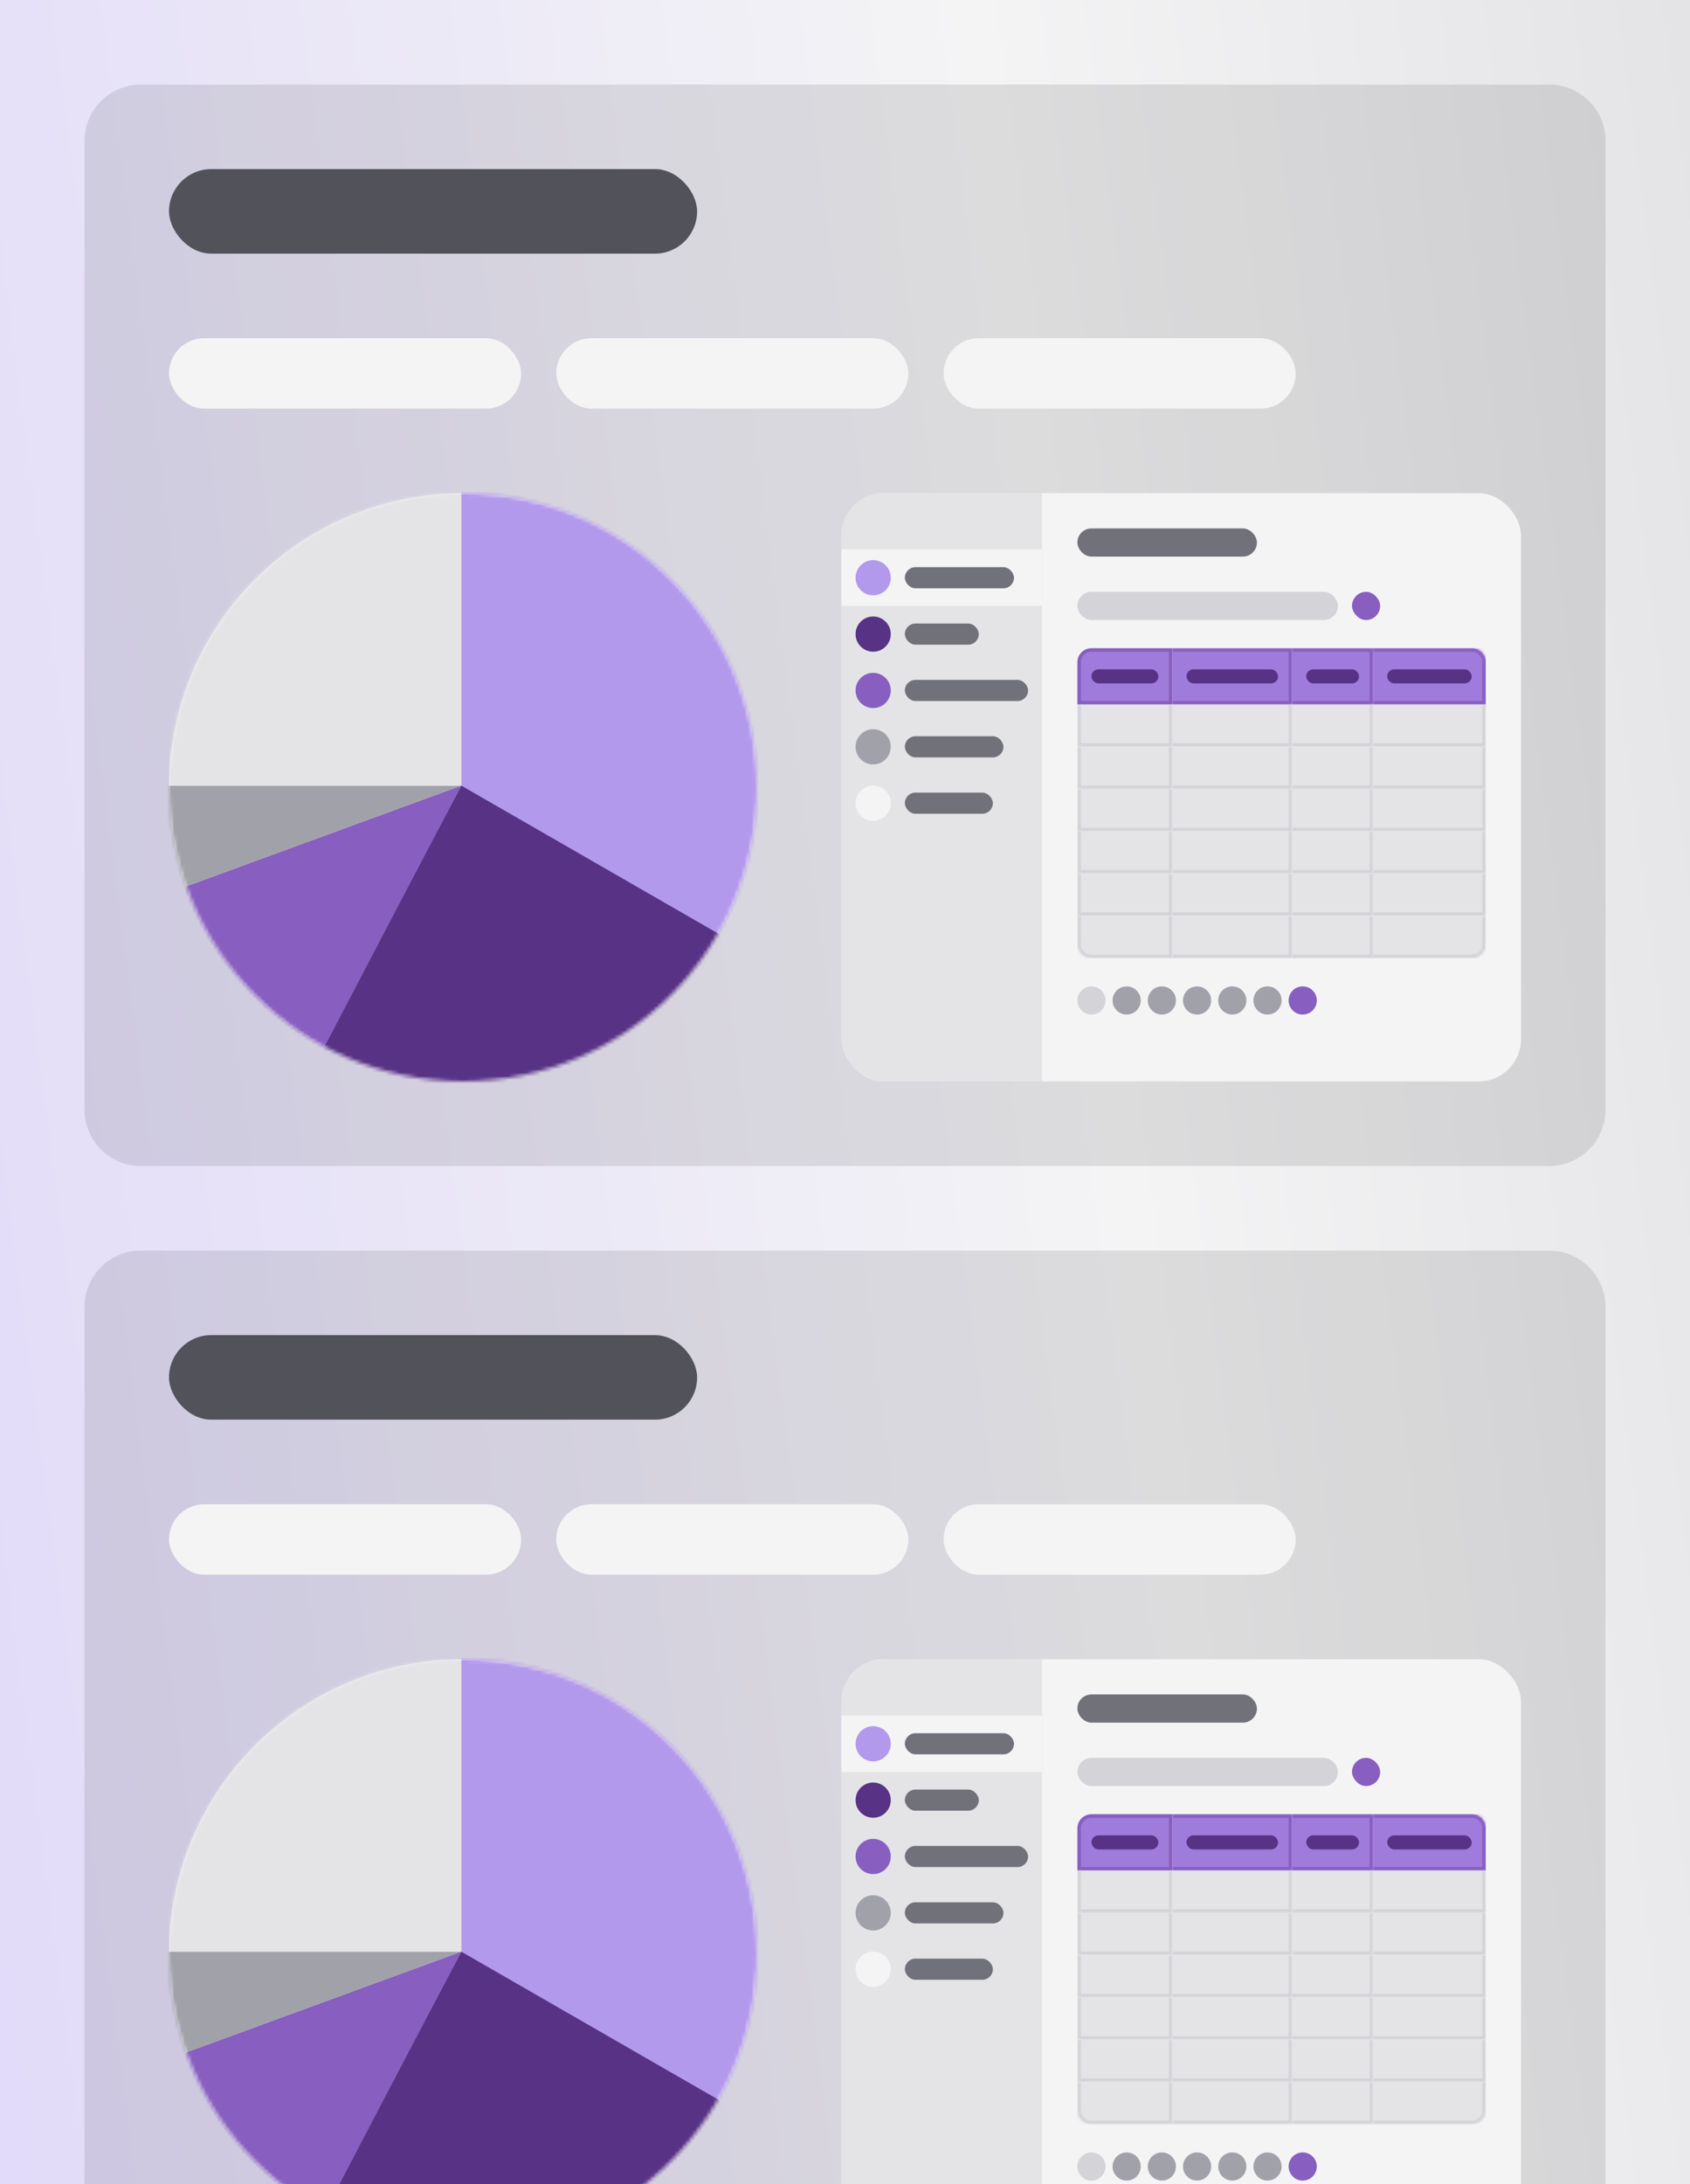 <svg viewBox="0 0 480 620" fill="none" xmlns="http://www.w3.org/2000/svg">
<rect x="0" y="0" width="480" height="620" fill="#333333" stroke="none"/>
<g clip-path="url(#clip0_107_4035)">
<rect width="480" height="620" fill="url(#paint0_linear_107_4035)"/>
<path d="M24 40C24 31.163 31.163 24 40 24H440C448.837 24 456 31.163 456 40V315C456 323.837 448.837 331 440 331H40C31.163 331 24 323.837 24 315V40Z" fill="black" fill-opacity="0.1"/>
<rect x="48" y="48" width="150" height="24" rx="12" fill="#52525B"/>
<rect x="48" y="96" width="100" height="20" rx="10" fill="#F4F4F5"/>
<rect x="158" y="96" width="100" height="20" rx="10" fill="#F4F4F5"/>
<rect x="268" y="96" width="100" height="20" rx="10" fill="#F4F4F5"/>
<circle cx="131.5" cy="223.5" r="83.5" fill="#F4F4F5"/>
<mask id="mask0_107_4035" style="mask-type:alpha" maskUnits="userSpaceOnUse" x="48" y="140" width="167" height="167">
<circle cx="131.5" cy="223.5" r="83.5" fill="#D9D9D9"/>
</mask>
<g mask="url(#mask0_107_4035)">
<path d="M131 130.5V225.5L231.5 281.5V130.5H131Z" fill="#B399EC"/>
<path d="M131 223L86 308L163 317L217 272.5L131 223Z" fill="#583285"/>
<path d="M87 307L45 254.5L131 223L87 307Z" fill="#885EC0"/>
<path d="M131 223L50.5 252.5L43 223H131Z" fill="#A1A1AA"/>
<path d="M48 140H131V223H48V140Z" fill="#E4E4E7"/>
</g>
<g clip-path="url(#clip1_107_4035)">
<rect x="239" y="140" width="193" height="167" rx="12" fill="#F4F4F5"/>
<rect width="57" height="167" transform="translate(239 140)" fill="#E4E4E7"/>
<rect width="57" height="16" transform="translate(239 156)" fill="#F4F4F5"/>
<circle cx="248" cy="164" r="5" fill="#B399EC"/>
<rect x="257" y="161" width="31" height="6" rx="3" fill="#71717A"/>
<circle cx="248" cy="180" r="5" fill="#583285"/>
<rect x="257" y="177" width="21" height="6" rx="3" fill="#71717A"/>
<circle cx="248" cy="196" r="5" fill="#885EC0"/>
<rect x="257" y="193" width="35" height="6" rx="3" fill="#71717A"/>
<circle cx="248" cy="212" r="5" fill="#A1A1AA"/>
<rect x="257" y="209" width="28" height="6" rx="3" fill="#71717A"/>
<circle cx="248" cy="228" r="5" fill="#F4F4F5"/>
<rect x="257" y="225" width="25" height="6" rx="3" fill="#71717A"/>
<rect x="306" y="150" width="51" height="8" rx="4" fill="#71717A"/>
<rect x="306" y="168" width="74" height="8" rx="4" fill="#D4D4D8"/>
<rect x="384" y="168" width="8" height="8" rx="4" fill="#885EC0"/>
<g clip-path="url(#clip2_107_4035)">
<path d="M310 184.5H332.5V199.5H306.5V188C306.5 186.067 308.067 184.5 310 184.5Z" fill="#9F7BDC"/>
<path d="M310 184.5H332.5V199.5H306.5V188C306.5 186.067 308.067 184.5 310 184.5Z" stroke="#885EC0"/>
<rect x="310" y="190" width="19" height="4" rx="2" fill="#583285"/>
<mask id="path-29-inside-1_107_4035" fill="white">
<path d="M333 184H367V200H333V184Z"/>
</mask>
<path d="M333 184H367V200H333V184Z" fill="#9F7BDC"/>
<path d="M367 184H368V183H367V184ZM367 200V201H368V200H367ZM333 184V185H367V184V183H333V184ZM367 184H366V200H367H368V184H367ZM367 200V199H333V200V201H367V200Z" fill="#885EC0" mask="url(#path-29-inside-1_107_4035)"/>
<rect x="337" y="190" width="26" height="4" rx="2" fill="#583285"/>
<mask id="path-32-inside-2_107_4035" fill="white">
<path d="M367 184H390V200H367V184Z"/>
</mask>
<path d="M367 184H390V200H367V184Z" fill="#9F7BDC"/>
<path d="M390 184H391V183H390V184ZM390 200V201H391V200H390ZM367 184V185H390V184V183H367V184ZM390 184H389V200H390H391V184H390ZM390 200V199H367V200V201H390V200Z" fill="#885EC0" mask="url(#path-32-inside-2_107_4035)"/>
<rect x="371" y="190" width="15" height="4" rx="2" fill="#583285"/>
<mask id="path-35-inside-3_107_4035" fill="white">
<path d="M390 184H418C420.209 184 422 185.791 422 188V200H390V184Z"/>
</mask>
<path d="M390 184H418C420.209 184 422 185.791 422 188V200H390V184Z" fill="#9F7BDC"/>
<path d="M390 183H418C420.761 183 423 185.239 423 188H421C421 186.343 419.657 185 418 185H390V183ZM423 201H390V199H421L423 201ZM390 200V184V200ZM418 183C420.761 183 423 185.239 423 188V201L421 199V188C421 186.343 419.657 185 418 185V183Z" fill="#885EC0" mask="url(#path-35-inside-3_107_4035)"/>
<rect x="394" y="190" width="24" height="4" rx="2" fill="#583285"/>
</g>
<g clip-path="url(#clip3_107_4035)">
<mask id="path-38-inside-4_107_4035" fill="white">
<path d="M306 200H333V212H306V200Z"/>
</mask>
<path d="M306 200H333V212H306V200Z" fill="#E4E4E7"/>
<path d="M333 212V213H334V212H333ZM306 212H305V213H306V212ZM333 200H332V212H333H334V200H333ZM333 212V211H306V212V213H333V212ZM306 212H307V200H306H305V212H306Z" fill="#D4D4D8" mask="url(#path-38-inside-4_107_4035)"/>
<mask id="path-40-inside-5_107_4035" fill="white">
<path d="M333 200H367V212H333V200Z"/>
</mask>
<path d="M333 200H367V212H333V200Z" fill="#E4E4E7"/>
<path d="M367 212V213H368V212H367ZM367 200H366V212H367H368V200H367ZM367 212V211H333V212V213H367V212Z" fill="#D4D4D8" mask="url(#path-40-inside-5_107_4035)"/>
<mask id="path-42-inside-6_107_4035" fill="white">
<path d="M367 200H390V212H367V200Z"/>
</mask>
<path d="M367 200H390V212H367V200Z" fill="#E4E4E7"/>
<path d="M390 212V213H391V212H390ZM390 200H389V212H390H391V200H390ZM390 212V211H367V212V213H390V212Z" fill="#D4D4D8" mask="url(#path-42-inside-6_107_4035)"/>
<mask id="path-44-inside-7_107_4035" fill="white">
<path d="M390 200H422V212H390V200Z"/>
</mask>
<path d="M390 200H422V212H390V200Z" fill="#E4E4E7"/>
<path d="M422 212V213H423V212H422ZM422 200H421V212H422H423V200H422ZM422 212V211H390V212V213H422V212Z" fill="#D4D4D8" mask="url(#path-44-inside-7_107_4035)"/>
</g>
<g clip-path="url(#clip4_107_4035)">
<mask id="path-46-inside-8_107_4035" fill="white">
<path d="M306 212H333V224H306V212Z"/>
</mask>
<path d="M306 212H333V224H306V212Z" fill="#E4E4E7"/>
<path d="M333 224V225H334V224H333ZM306 224H305V225H306V224ZM333 212H332V224H333H334V212H333ZM333 224V223H306V224V225H333V224ZM306 224H307V212H306H305V224H306Z" fill="#D4D4D8" mask="url(#path-46-inside-8_107_4035)"/>
<mask id="path-48-inside-9_107_4035" fill="white">
<path d="M333 212H367V224H333V212Z"/>
</mask>
<path d="M333 212H367V224H333V212Z" fill="#E4E4E7"/>
<path d="M367 224V225H368V224H367ZM367 212H366V224H367H368V212H367ZM367 224V223H333V224V225H367V224Z" fill="#D4D4D8" mask="url(#path-48-inside-9_107_4035)"/>
<mask id="path-50-inside-10_107_4035" fill="white">
<path d="M367 212H390V224H367V212Z"/>
</mask>
<path d="M367 212H390V224H367V212Z" fill="#E4E4E7"/>
<path d="M390 224V225H391V224H390ZM390 212H389V224H390H391V212H390ZM390 224V223H367V224V225H390V224Z" fill="#D4D4D8" mask="url(#path-50-inside-10_107_4035)"/>
<mask id="path-52-inside-11_107_4035" fill="white">
<path d="M390 212H422V224H390V212Z"/>
</mask>
<path d="M390 212H422V224H390V212Z" fill="#E4E4E7"/>
<path d="M422 224V225H423V224H422ZM422 212H421V224H422H423V212H422ZM422 224V223H390V224V225H422V224Z" fill="#D4D4D8" mask="url(#path-52-inside-11_107_4035)"/>
</g>
<g clip-path="url(#clip5_107_4035)">
<mask id="path-54-inside-12_107_4035" fill="white">
<path d="M306 224H333V236H306V224Z"/>
</mask>
<path d="M306 224H333V236H306V224Z" fill="#E4E4E7"/>
<path d="M333 236V237H334V236H333ZM306 236H305V237H306V236ZM333 224H332V236H333H334V224H333ZM333 236V235H306V236V237H333V236ZM306 236H307V224H306H305V236H306Z" fill="#D4D4D8" mask="url(#path-54-inside-12_107_4035)"/>
<mask id="path-56-inside-13_107_4035" fill="white">
<path d="M333 224H367V236H333V224Z"/>
</mask>
<path d="M333 224H367V236H333V224Z" fill="#E4E4E7"/>
<path d="M367 236V237H368V236H367ZM367 224H366V236H367H368V224H367ZM367 236V235H333V236V237H367V236Z" fill="#D4D4D8" mask="url(#path-56-inside-13_107_4035)"/>
<mask id="path-58-inside-14_107_4035" fill="white">
<path d="M367 224H390V236H367V224Z"/>
</mask>
<path d="M367 224H390V236H367V224Z" fill="#E4E4E7"/>
<path d="M390 236V237H391V236H390ZM390 224H389V236H390H391V224H390ZM390 236V235H367V236V237H390V236Z" fill="#D4D4D8" mask="url(#path-58-inside-14_107_4035)"/>
<mask id="path-60-inside-15_107_4035" fill="white">
<path d="M390 224H422V236H390V224Z"/>
</mask>
<path d="M390 224H422V236H390V224Z" fill="#E4E4E7"/>
<path d="M422 236V237H423V236H422ZM422 224H421V236H422H423V224H422ZM422 236V235H390V236V237H422V236Z" fill="#D4D4D8" mask="url(#path-60-inside-15_107_4035)"/>
</g>
<g clip-path="url(#clip6_107_4035)">
<mask id="path-62-inside-16_107_4035" fill="white">
<path d="M306 236H333V248H306V236Z"/>
</mask>
<path d="M306 236H333V248H306V236Z" fill="#E4E4E7"/>
<path d="M333 248V249H334V248H333ZM306 248H305V249H306V248ZM333 236H332V248H333H334V236H333ZM333 248V247H306V248V249H333V248ZM306 248H307V236H306H305V248H306Z" fill="#D4D4D8" mask="url(#path-62-inside-16_107_4035)"/>
<mask id="path-64-inside-17_107_4035" fill="white">
<path d="M333 236H367V248H333V236Z"/>
</mask>
<path d="M333 236H367V248H333V236Z" fill="#E4E4E7"/>
<path d="M367 248V249H368V248H367ZM367 236H366V248H367H368V236H367ZM367 248V247H333V248V249H367V248Z" fill="#D4D4D8" mask="url(#path-64-inside-17_107_4035)"/>
<mask id="path-66-inside-18_107_4035" fill="white">
<path d="M367 236H390V248H367V236Z"/>
</mask>
<path d="M367 236H390V248H367V236Z" fill="#E4E4E7"/>
<path d="M390 248V249H391V248H390ZM390 236H389V248H390H391V236H390ZM390 248V247H367V248V249H390V248Z" fill="#D4D4D8" mask="url(#path-66-inside-18_107_4035)"/>
<mask id="path-68-inside-19_107_4035" fill="white">
<path d="M390 236H422V248H390V236Z"/>
</mask>
<path d="M390 236H422V248H390V236Z" fill="#E4E4E7"/>
<path d="M422 248V249H423V248H422ZM422 236H421V248H422H423V236H422ZM422 248V247H390V248V249H422V248Z" fill="#D4D4D8" mask="url(#path-68-inside-19_107_4035)"/>
</g>
<g clip-path="url(#clip7_107_4035)">
<mask id="path-70-inside-20_107_4035" fill="white">
<path d="M306 248H333V260H306V248Z"/>
</mask>
<path d="M306 248H333V260H306V248Z" fill="#E4E4E7"/>
<path d="M333 260V261H334V260H333ZM306 260H305V261H306V260ZM333 248H332V260H333H334V248H333ZM333 260V259H306V260V261H333V260ZM306 260H307V248H306H305V260H306Z" fill="#D4D4D8" mask="url(#path-70-inside-20_107_4035)"/>
<mask id="path-72-inside-21_107_4035" fill="white">
<path d="M333 248H367V260H333V248Z"/>
</mask>
<path d="M333 248H367V260H333V248Z" fill="#E4E4E7"/>
<path d="M367 260V261H368V260H367ZM367 248H366V260H367H368V248H367ZM367 260V259H333V260V261H367V260Z" fill="#D4D4D8" mask="url(#path-72-inside-21_107_4035)"/>
<mask id="path-74-inside-22_107_4035" fill="white">
<path d="M367 248H390V260H367V248Z"/>
</mask>
<path d="M367 248H390V260H367V248Z" fill="#E4E4E7"/>
<path d="M390 260V261H391V260H390ZM390 248H389V260H390H391V248H390ZM390 260V259H367V260V261H390V260Z" fill="#D4D4D8" mask="url(#path-74-inside-22_107_4035)"/>
<mask id="path-76-inside-23_107_4035" fill="white">
<path d="M390 248H422V260H390V248Z"/>
</mask>
<path d="M390 248H422V260H390V248Z" fill="#E4E4E7"/>
<path d="M422 260V261H423V260H422ZM422 248H421V260H422H423V248H422ZM422 260V259H390V260V261H422V260Z" fill="#D4D4D8" mask="url(#path-76-inside-23_107_4035)"/>
</g>
<g clip-path="url(#clip8_107_4035)">
<mask id="path-78-inside-24_107_4035" fill="white">
<path d="M306 260H333V272H310C307.791 272 306 270.209 306 268V260Z"/>
</mask>
<path d="M306 260H333V272H310C307.791 272 306 270.209 306 268V260Z" fill="#E4E4E7"/>
<path d="M306 260H333H306ZM334 273H310C307.239 273 305 270.761 305 268H307C307 269.657 308.343 271 310 271H332L334 273ZM310 273C307.239 273 305 270.761 305 268V260H307V268C307 269.657 308.343 271 310 271V273ZM334 260V273L332 271V260H334Z" fill="#D4D4D8" mask="url(#path-78-inside-24_107_4035)"/>
<mask id="path-80-inside-25_107_4035" fill="white">
<path d="M333 260H367V272H333V260Z"/>
</mask>
<path d="M333 260H367V272H333V260Z" fill="#E4E4E7"/>
<path d="M367 272V273H368V272H367ZM367 260H366V272H367H368V260H367ZM367 272V271H333V272V273H367V272Z" fill="#D4D4D8" mask="url(#path-80-inside-25_107_4035)"/>
<mask id="path-82-inside-26_107_4035" fill="white">
<path d="M367 260H390V272H367V260Z"/>
</mask>
<path d="M367 260H390V272H367V260Z" fill="#E4E4E7"/>
<path d="M390 272V273H391V272H390ZM390 260H389V272H390H391V260H390ZM390 272V271H367V272V273H390V272Z" fill="#D4D4D8" mask="url(#path-82-inside-26_107_4035)"/>
<mask id="path-84-inside-27_107_4035" fill="white">
<path d="M390 260H422V268C422 270.209 420.209 272 418 272H390V260Z"/>
</mask>
<path d="M390 260H422V268C422 270.209 420.209 272 418 272H390V260Z" fill="#E4E4E7"/>
<path d="M390 260H422H390ZM423 268C423 270.761 420.761 273 418 273H390V271H418C419.657 271 421 269.657 421 268H423ZM390 272V260V272ZM423 260V268C423 270.761 420.761 273 418 273V271C419.657 271 421 269.657 421 268V260H423Z" fill="#D4D4D8" mask="url(#path-84-inside-27_107_4035)"/>
</g>
<g clip-path="url(#clip9_107_4035)">
<circle cx="310" cy="284" r="4" fill="#D4D4D8"/>
<circle cx="320" cy="284" r="4" fill="#A1A1AA"/>
<circle cx="330" cy="284" r="4" fill="#A1A1AA"/>
<circle cx="340" cy="284" r="4" fill="#A1A1AA"/>
<circle cx="350" cy="284" r="4" fill="#A1A1AA"/>
<circle cx="360" cy="284" r="4" fill="#A1A1AA"/>
<circle cx="370" cy="284" r="4" fill="#885EC0"/>
</g>
</g>
<path d="M24 371C24 362.163 31.163 355 40 355H440C448.837 355 456 362.163 456 371V646C456 654.837 448.837 662 440 662H40C31.163 662 24 654.837 24 646V371Z" fill="black" fill-opacity="0.1"/>
<rect x="48" y="379" width="150" height="24" rx="12" fill="#52525B"/>
<rect x="48" y="427" width="100" height="20" rx="10" fill="#F4F4F5"/>
<rect x="158" y="427" width="100" height="20" rx="10" fill="#F4F4F5"/>
<rect x="268" y="427" width="100" height="20" rx="10" fill="#F4F4F5"/>
<circle cx="131.5" cy="554.5" r="83.5" fill="#F4F4F5"/>
<mask id="mask1_107_4035" style="mask-type:alpha" maskUnits="userSpaceOnUse" x="48" y="471" width="167" height="167">
<circle cx="131.5" cy="554.5" r="83.5" fill="#D9D9D9"/>
</mask>
<g mask="url(#mask1_107_4035)">
<path d="M131 461.5V556.5L231.5 612.5V461.5H131Z" fill="#B399EC"/>
<path d="M131 554L86 639L163 648L217 603.5L131 554Z" fill="#583285"/>
<path d="M87 638L45 585.5L131 554L87 638Z" fill="#885EC0"/>
<path d="M131 554L50.5 583.5L43 554H131Z" fill="#A1A1AA"/>
<rect x="48" y="471" width="83" height="83" fill="#E4E4E7"/>
</g>
<g clip-path="url(#clip10_107_4035)">
<rect x="239" y="471" width="193" height="167" rx="12" fill="#F4F4F5"/>
<rect width="57" height="167" transform="translate(239 471)" fill="#E4E4E7"/>
<rect width="57" height="16" transform="translate(239 487)" fill="#F4F4F5"/>
<circle cx="248" cy="495" r="5" fill="#B399EC"/>
<rect x="257" y="492" width="31" height="6" rx="3" fill="#71717A"/>
<circle cx="248" cy="511" r="5" fill="#583285"/>
<rect x="257" y="508" width="21" height="6" rx="3" fill="#71717A"/>
<circle cx="248" cy="527" r="5" fill="#885EC0"/>
<rect x="257" y="524" width="35" height="6" rx="3" fill="#71717A"/>
<circle cx="248" cy="543" r="5" fill="#A1A1AA"/>
<rect x="257" y="540" width="28" height="6" rx="3" fill="#71717A"/>
<circle cx="248" cy="559" r="5" fill="#F4F4F5"/>
<rect x="257" y="556" width="25" height="6" rx="3" fill="#71717A"/>
<rect x="306" y="481" width="51" height="8" rx="4" fill="#71717A"/>
<rect x="306" y="499" width="74" height="8" rx="4" fill="#D4D4D8"/>
<rect x="384" y="499" width="8" height="8" rx="4" fill="#885EC0"/>
<g clip-path="url(#clip11_107_4035)">
<path d="M310 515.5H332.5V530.5H306.5V519C306.5 517.067 308.067 515.5 310 515.5Z" fill="#9F7BDC"/>
<path d="M310 515.5H332.5V530.5H306.5V519C306.5 517.067 308.067 515.5 310 515.5Z" stroke="#885EC0"/>
<rect x="310" y="521" width="19" height="4" rx="2" fill="#583285"/>
<mask id="path-121-inside-28_107_4035" fill="white">
<path d="M333 515H367V531H333V515Z"/>
</mask>
<path d="M333 515H367V531H333V515Z" fill="#9F7BDC"/>
<path d="M367 515H368V514H367V515ZM367 531V532H368V531H367ZM333 515V516H367V515V514H333V515ZM367 515H366V531H367H368V515H367ZM367 531V530H333V531V532H367V531Z" fill="#885EC0" mask="url(#path-121-inside-28_107_4035)"/>
<rect x="337" y="521" width="26" height="4" rx="2" fill="#583285"/>
<mask id="path-124-inside-29_107_4035" fill="white">
<path d="M367 515H390V531H367V515Z"/>
</mask>
<path d="M367 515H390V531H367V515Z" fill="#9F7BDC"/>
<path d="M390 515H391V514H390V515ZM390 531V532H391V531H390ZM367 515V516H390V515V514H367V515ZM390 515H389V531H390H391V515H390ZM390 531V530H367V531V532H390V531Z" fill="#885EC0" mask="url(#path-124-inside-29_107_4035)"/>
<rect x="371" y="521" width="15" height="4" rx="2" fill="#583285"/>
<mask id="path-127-inside-30_107_4035" fill="white">
<path d="M390 515H418C420.209 515 422 516.791 422 519V531H390V515Z"/>
</mask>
<path d="M390 515H418C420.209 515 422 516.791 422 519V531H390V515Z" fill="#9F7BDC"/>
<path d="M390 514H418C420.761 514 423 516.239 423 519H421C421 517.343 419.657 516 418 516H390V514ZM423 532H390V530H421L423 532ZM390 531V515V531ZM418 514C420.761 514 423 516.239 423 519V532L421 530V519C421 517.343 419.657 516 418 516V514Z" fill="#885EC0" mask="url(#path-127-inside-30_107_4035)"/>
<rect x="394" y="521" width="24" height="4" rx="2" fill="#583285"/>
</g>
<g clip-path="url(#clip12_107_4035)">
<mask id="path-130-inside-31_107_4035" fill="white">
<path d="M306 531H333V543H306V531Z"/>
</mask>
<path d="M306 531H333V543H306V531Z" fill="#E4E4E7"/>
<path d="M333 543V544H334V543H333ZM306 543H305V544H306V543ZM333 531H332V543H333H334V531H333ZM333 543V542H306V543V544H333V543ZM306 543H307V531H306H305V543H306Z" fill="#D4D4D8" mask="url(#path-130-inside-31_107_4035)"/>
<mask id="path-132-inside-32_107_4035" fill="white">
<path d="M333 531H367V543H333V531Z"/>
</mask>
<path d="M333 531H367V543H333V531Z" fill="#E4E4E7"/>
<path d="M367 543V544H368V543H367ZM367 531H366V543H367H368V531H367ZM367 543V542H333V543V544H367V543Z" fill="#D4D4D8" mask="url(#path-132-inside-32_107_4035)"/>
<mask id="path-134-inside-33_107_4035" fill="white">
<path d="M367 531H390V543H367V531Z"/>
</mask>
<path d="M367 531H390V543H367V531Z" fill="#E4E4E7"/>
<path d="M390 543V544H391V543H390ZM390 531H389V543H390H391V531H390ZM390 543V542H367V543V544H390V543Z" fill="#D4D4D8" mask="url(#path-134-inside-33_107_4035)"/>
<mask id="path-136-inside-34_107_4035" fill="white">
<path d="M390 531H422V543H390V531Z"/>
</mask>
<path d="M390 531H422V543H390V531Z" fill="#E4E4E7"/>
<path d="M422 543V544H423V543H422ZM422 531H421V543H422H423V531H422ZM422 543V542H390V543V544H422V543Z" fill="#D4D4D8" mask="url(#path-136-inside-34_107_4035)"/>
</g>
<g clip-path="url(#clip13_107_4035)">
<mask id="path-138-inside-35_107_4035" fill="white">
<path d="M306 543H333V555H306V543Z"/>
</mask>
<path d="M306 543H333V555H306V543Z" fill="#E4E4E7"/>
<path d="M333 555V556H334V555H333ZM306 555H305V556H306V555ZM333 543H332V555H333H334V543H333ZM333 555V554H306V555V556H333V555ZM306 555H307V543H306H305V555H306Z" fill="#D4D4D8" mask="url(#path-138-inside-35_107_4035)"/>
<mask id="path-140-inside-36_107_4035" fill="white">
<path d="M333 543H367V555H333V543Z"/>
</mask>
<path d="M333 543H367V555H333V543Z" fill="#E4E4E7"/>
<path d="M367 555V556H368V555H367ZM367 543H366V555H367H368V543H367ZM367 555V554H333V555V556H367V555Z" fill="#D4D4D8" mask="url(#path-140-inside-36_107_4035)"/>
<mask id="path-142-inside-37_107_4035" fill="white">
<path d="M367 543H390V555H367V543Z"/>
</mask>
<path d="M367 543H390V555H367V543Z" fill="#E4E4E7"/>
<path d="M390 555V556H391V555H390ZM390 543H389V555H390H391V543H390ZM390 555V554H367V555V556H390V555Z" fill="#D4D4D8" mask="url(#path-142-inside-37_107_4035)"/>
<mask id="path-144-inside-38_107_4035" fill="white">
<path d="M390 543H422V555H390V543Z"/>
</mask>
<path d="M390 543H422V555H390V543Z" fill="#E4E4E7"/>
<path d="M422 555V556H423V555H422ZM422 543H421V555H422H423V543H422ZM422 555V554H390V555V556H422V555Z" fill="#D4D4D8" mask="url(#path-144-inside-38_107_4035)"/>
</g>
<g clip-path="url(#clip14_107_4035)">
<mask id="path-146-inside-39_107_4035" fill="white">
<path d="M306 555H333V567H306V555Z"/>
</mask>
<path d="M306 555H333V567H306V555Z" fill="#E4E4E7"/>
<path d="M333 567V568H334V567H333ZM306 567H305V568H306V567ZM333 555H332V567H333H334V555H333ZM333 567V566H306V567V568H333V567ZM306 567H307V555H306H305V567H306Z" fill="#D4D4D8" mask="url(#path-146-inside-39_107_4035)"/>
<mask id="path-148-inside-40_107_4035" fill="white">
<path d="M333 555H367V567H333V555Z"/>
</mask>
<path d="M333 555H367V567H333V555Z" fill="#E4E4E7"/>
<path d="M367 567V568H368V567H367ZM367 555H366V567H367H368V555H367ZM367 567V566H333V567V568H367V567Z" fill="#D4D4D8" mask="url(#path-148-inside-40_107_4035)"/>
<mask id="path-150-inside-41_107_4035" fill="white">
<path d="M367 555H390V567H367V555Z"/>
</mask>
<path d="M367 555H390V567H367V555Z" fill="#E4E4E7"/>
<path d="M390 567V568H391V567H390ZM390 555H389V567H390H391V555H390ZM390 567V566H367V567V568H390V567Z" fill="#D4D4D8" mask="url(#path-150-inside-41_107_4035)"/>
<mask id="path-152-inside-42_107_4035" fill="white">
<path d="M390 555H422V567H390V555Z"/>
</mask>
<path d="M390 555H422V567H390V555Z" fill="#E4E4E7"/>
<path d="M422 567V568H423V567H422ZM422 555H421V567H422H423V555H422ZM422 567V566H390V567V568H422V567Z" fill="#D4D4D8" mask="url(#path-152-inside-42_107_4035)"/>
</g>
<g clip-path="url(#clip15_107_4035)">
<mask id="path-154-inside-43_107_4035" fill="white">
<path d="M306 567H333V579H306V567Z"/>
</mask>
<path d="M306 567H333V579H306V567Z" fill="#E4E4E7"/>
<path d="M333 579V580H334V579H333ZM306 579H305V580H306V579ZM333 567H332V579H333H334V567H333ZM333 579V578H306V579V580H333V579ZM306 579H307V567H306H305V579H306Z" fill="#D4D4D8" mask="url(#path-154-inside-43_107_4035)"/>
<mask id="path-156-inside-44_107_4035" fill="white">
<path d="M333 567H367V579H333V567Z"/>
</mask>
<path d="M333 567H367V579H333V567Z" fill="#E4E4E7"/>
<path d="M367 579V580H368V579H367ZM367 567H366V579H367H368V567H367ZM367 579V578H333V579V580H367V579Z" fill="#D4D4D8" mask="url(#path-156-inside-44_107_4035)"/>
<mask id="path-158-inside-45_107_4035" fill="white">
<path d="M367 567H390V579H367V567Z"/>
</mask>
<path d="M367 567H390V579H367V567Z" fill="#E4E4E7"/>
<path d="M390 579V580H391V579H390ZM390 567H389V579H390H391V567H390ZM390 579V578H367V579V580H390V579Z" fill="#D4D4D8" mask="url(#path-158-inside-45_107_4035)"/>
<mask id="path-160-inside-46_107_4035" fill="white">
<path d="M390 567H422V579H390V567Z"/>
</mask>
<path d="M390 567H422V579H390V567Z" fill="#E4E4E7"/>
<path d="M422 579V580H423V579H422ZM422 567H421V579H422H423V567H422ZM422 579V578H390V579V580H422V579Z" fill="#D4D4D8" mask="url(#path-160-inside-46_107_4035)"/>
</g>
<g clip-path="url(#clip16_107_4035)">
<mask id="path-162-inside-47_107_4035" fill="white">
<path d="M306 579H333V591H306V579Z"/>
</mask>
<path d="M306 579H333V591H306V579Z" fill="#E4E4E7"/>
<path d="M333 591V592H334V591H333ZM306 591H305V592H306V591ZM333 579H332V591H333H334V579H333ZM333 591V590H306V591V592H333V591ZM306 591H307V579H306H305V591H306Z" fill="#D4D4D8" mask="url(#path-162-inside-47_107_4035)"/>
<mask id="path-164-inside-48_107_4035" fill="white">
<path d="M333 579H367V591H333V579Z"/>
</mask>
<path d="M333 579H367V591H333V579Z" fill="#E4E4E7"/>
<path d="M367 591V592H368V591H367ZM367 579H366V591H367H368V579H367ZM367 591V590H333V591V592H367V591Z" fill="#D4D4D8" mask="url(#path-164-inside-48_107_4035)"/>
<mask id="path-166-inside-49_107_4035" fill="white">
<path d="M367 579H390V591H367V579Z"/>
</mask>
<path d="M367 579H390V591H367V579Z" fill="#E4E4E7"/>
<path d="M390 591V592H391V591H390ZM390 579H389V591H390H391V579H390ZM390 591V590H367V591V592H390V591Z" fill="#D4D4D8" mask="url(#path-166-inside-49_107_4035)"/>
<mask id="path-168-inside-50_107_4035" fill="white">
<path d="M390 579H422V591H390V579Z"/>
</mask>
<path d="M390 579H422V591H390V579Z" fill="#E4E4E7"/>
<path d="M422 591V592H423V591H422ZM422 579H421V591H422H423V579H422ZM422 591V590H390V591V592H422V591Z" fill="#D4D4D8" mask="url(#path-168-inside-50_107_4035)"/>
</g>
<g clip-path="url(#clip17_107_4035)">
<mask id="path-170-inside-51_107_4035" fill="white">
<path d="M306 591H333V603H310C307.791 603 306 601.209 306 599V591Z"/>
</mask>
<path d="M306 591H333V603H310C307.791 603 306 601.209 306 599V591Z" fill="#E4E4E7"/>
<path d="M306 591H333H306ZM334 604H310C307.239 604 305 601.761 305 599H307C307 600.657 308.343 602 310 602H332L334 604ZM310 604C307.239 604 305 601.761 305 599V591H307V599C307 600.657 308.343 602 310 602V604ZM334 591V604L332 602V591H334Z" fill="#D4D4D8" mask="url(#path-170-inside-51_107_4035)"/>
<mask id="path-172-inside-52_107_4035" fill="white">
<path d="M333 591H367V603H333V591Z"/>
</mask>
<path d="M333 591H367V603H333V591Z" fill="#E4E4E7"/>
<path d="M367 603V604H368V603H367ZM367 591H366V603H367H368V591H367ZM367 603V602H333V603V604H367V603Z" fill="#D4D4D8" mask="url(#path-172-inside-52_107_4035)"/>
<mask id="path-174-inside-53_107_4035" fill="white">
<path d="M367 591H390V603H367V591Z"/>
</mask>
<path d="M367 591H390V603H367V591Z" fill="#E4E4E7"/>
<path d="M390 603V604H391V603H390ZM390 591H389V603H390H391V591H390ZM390 603V602H367V603V604H390V603Z" fill="#D4D4D8" mask="url(#path-174-inside-53_107_4035)"/>
<mask id="path-176-inside-54_107_4035" fill="white">
<path d="M390 591H422V599C422 601.209 420.209 603 418 603H390V591Z"/>
</mask>
<path d="M390 591H422V599C422 601.209 420.209 603 418 603H390V591Z" fill="#E4E4E7"/>
<path d="M390 591H422H390ZM423 599C423 601.761 420.761 604 418 604H390V602H418C419.657 602 421 600.657 421 599H423ZM390 603V591V603ZM423 591V599C423 601.761 420.761 604 418 604V602C419.657 602 421 600.657 421 599V591H423Z" fill="#D4D4D8" mask="url(#path-176-inside-54_107_4035)"/>
</g>
<g clip-path="url(#clip18_107_4035)">
<circle cx="310" cy="615" r="4" fill="#D4D4D8"/>
<circle cx="320" cy="615" r="4" fill="#A1A1AA"/>
<circle cx="330" cy="615" r="4" fill="#A1A1AA"/>
<circle cx="340" cy="615" r="4" fill="#A1A1AA"/>
<circle cx="350" cy="615" r="4" fill="#A1A1AA"/>
<circle cx="360" cy="615" r="4" fill="#A1A1AA"/>
<circle cx="370" cy="615" r="4" fill="#885EC0"/>
</g>
</g>
</g>
<defs>
<linearGradient id="paint0_linear_107_4035" x1="-46.352" y1="238.792" x2="499.966" y2="167.257" gradientUnits="userSpaceOnUse">
<stop stop-color="#E2DBF9"/>
<stop offset="0.637" stop-color="#F4F4F5"/>
<stop offset="1" stop-color="#E4E4E7"/>
</linearGradient>
<clipPath id="clip0_107_4035">
<rect width="480" height="620" fill="white"/>
</clipPath>
<clipPath id="clip1_107_4035">
<rect x="239" y="140" width="193" height="167" rx="12" fill="white"/>
</clipPath>
<clipPath id="clip2_107_4035">
<rect width="116" height="16" fill="white" transform="translate(306 184)"/>
</clipPath>
<clipPath id="clip3_107_4035">
<rect width="116" height="12" fill="white" transform="translate(306 200)"/>
</clipPath>
<clipPath id="clip4_107_4035">
<rect width="116" height="12" fill="white" transform="translate(306 212)"/>
</clipPath>
<clipPath id="clip5_107_4035">
<rect width="116" height="12" fill="white" transform="translate(306 224)"/>
</clipPath>
<clipPath id="clip6_107_4035">
<rect width="116" height="12" fill="white" transform="translate(306 236)"/>
</clipPath>
<clipPath id="clip7_107_4035">
<rect width="116" height="12" fill="white" transform="translate(306 248)"/>
</clipPath>
<clipPath id="clip8_107_4035">
<rect width="116" height="12" fill="white" transform="translate(306 260)"/>
</clipPath>
<clipPath id="clip9_107_4035">
<rect width="68" height="8" fill="white" transform="translate(306 280)"/>
</clipPath>
<clipPath id="clip10_107_4035">
<rect x="239" y="471" width="193" height="167" rx="12" fill="white"/>
</clipPath>
<clipPath id="clip11_107_4035">
<rect width="116" height="16" fill="white" transform="translate(306 515)"/>
</clipPath>
<clipPath id="clip12_107_4035">
<rect width="116" height="12" fill="white" transform="translate(306 531)"/>
</clipPath>
<clipPath id="clip13_107_4035">
<rect width="116" height="12" fill="white" transform="translate(306 543)"/>
</clipPath>
<clipPath id="clip14_107_4035">
<rect width="116" height="12" fill="white" transform="translate(306 555)"/>
</clipPath>
<clipPath id="clip15_107_4035">
<rect width="116" height="12" fill="white" transform="translate(306 567)"/>
</clipPath>
<clipPath id="clip16_107_4035">
<rect width="116" height="12" fill="white" transform="translate(306 579)"/>
</clipPath>
<clipPath id="clip17_107_4035">
<rect width="116" height="12" fill="white" transform="translate(306 591)"/>
</clipPath>
<clipPath id="clip18_107_4035">
<rect width="68" height="8" fill="white" transform="translate(306 611)"/>
</clipPath>
</defs>
</svg>
